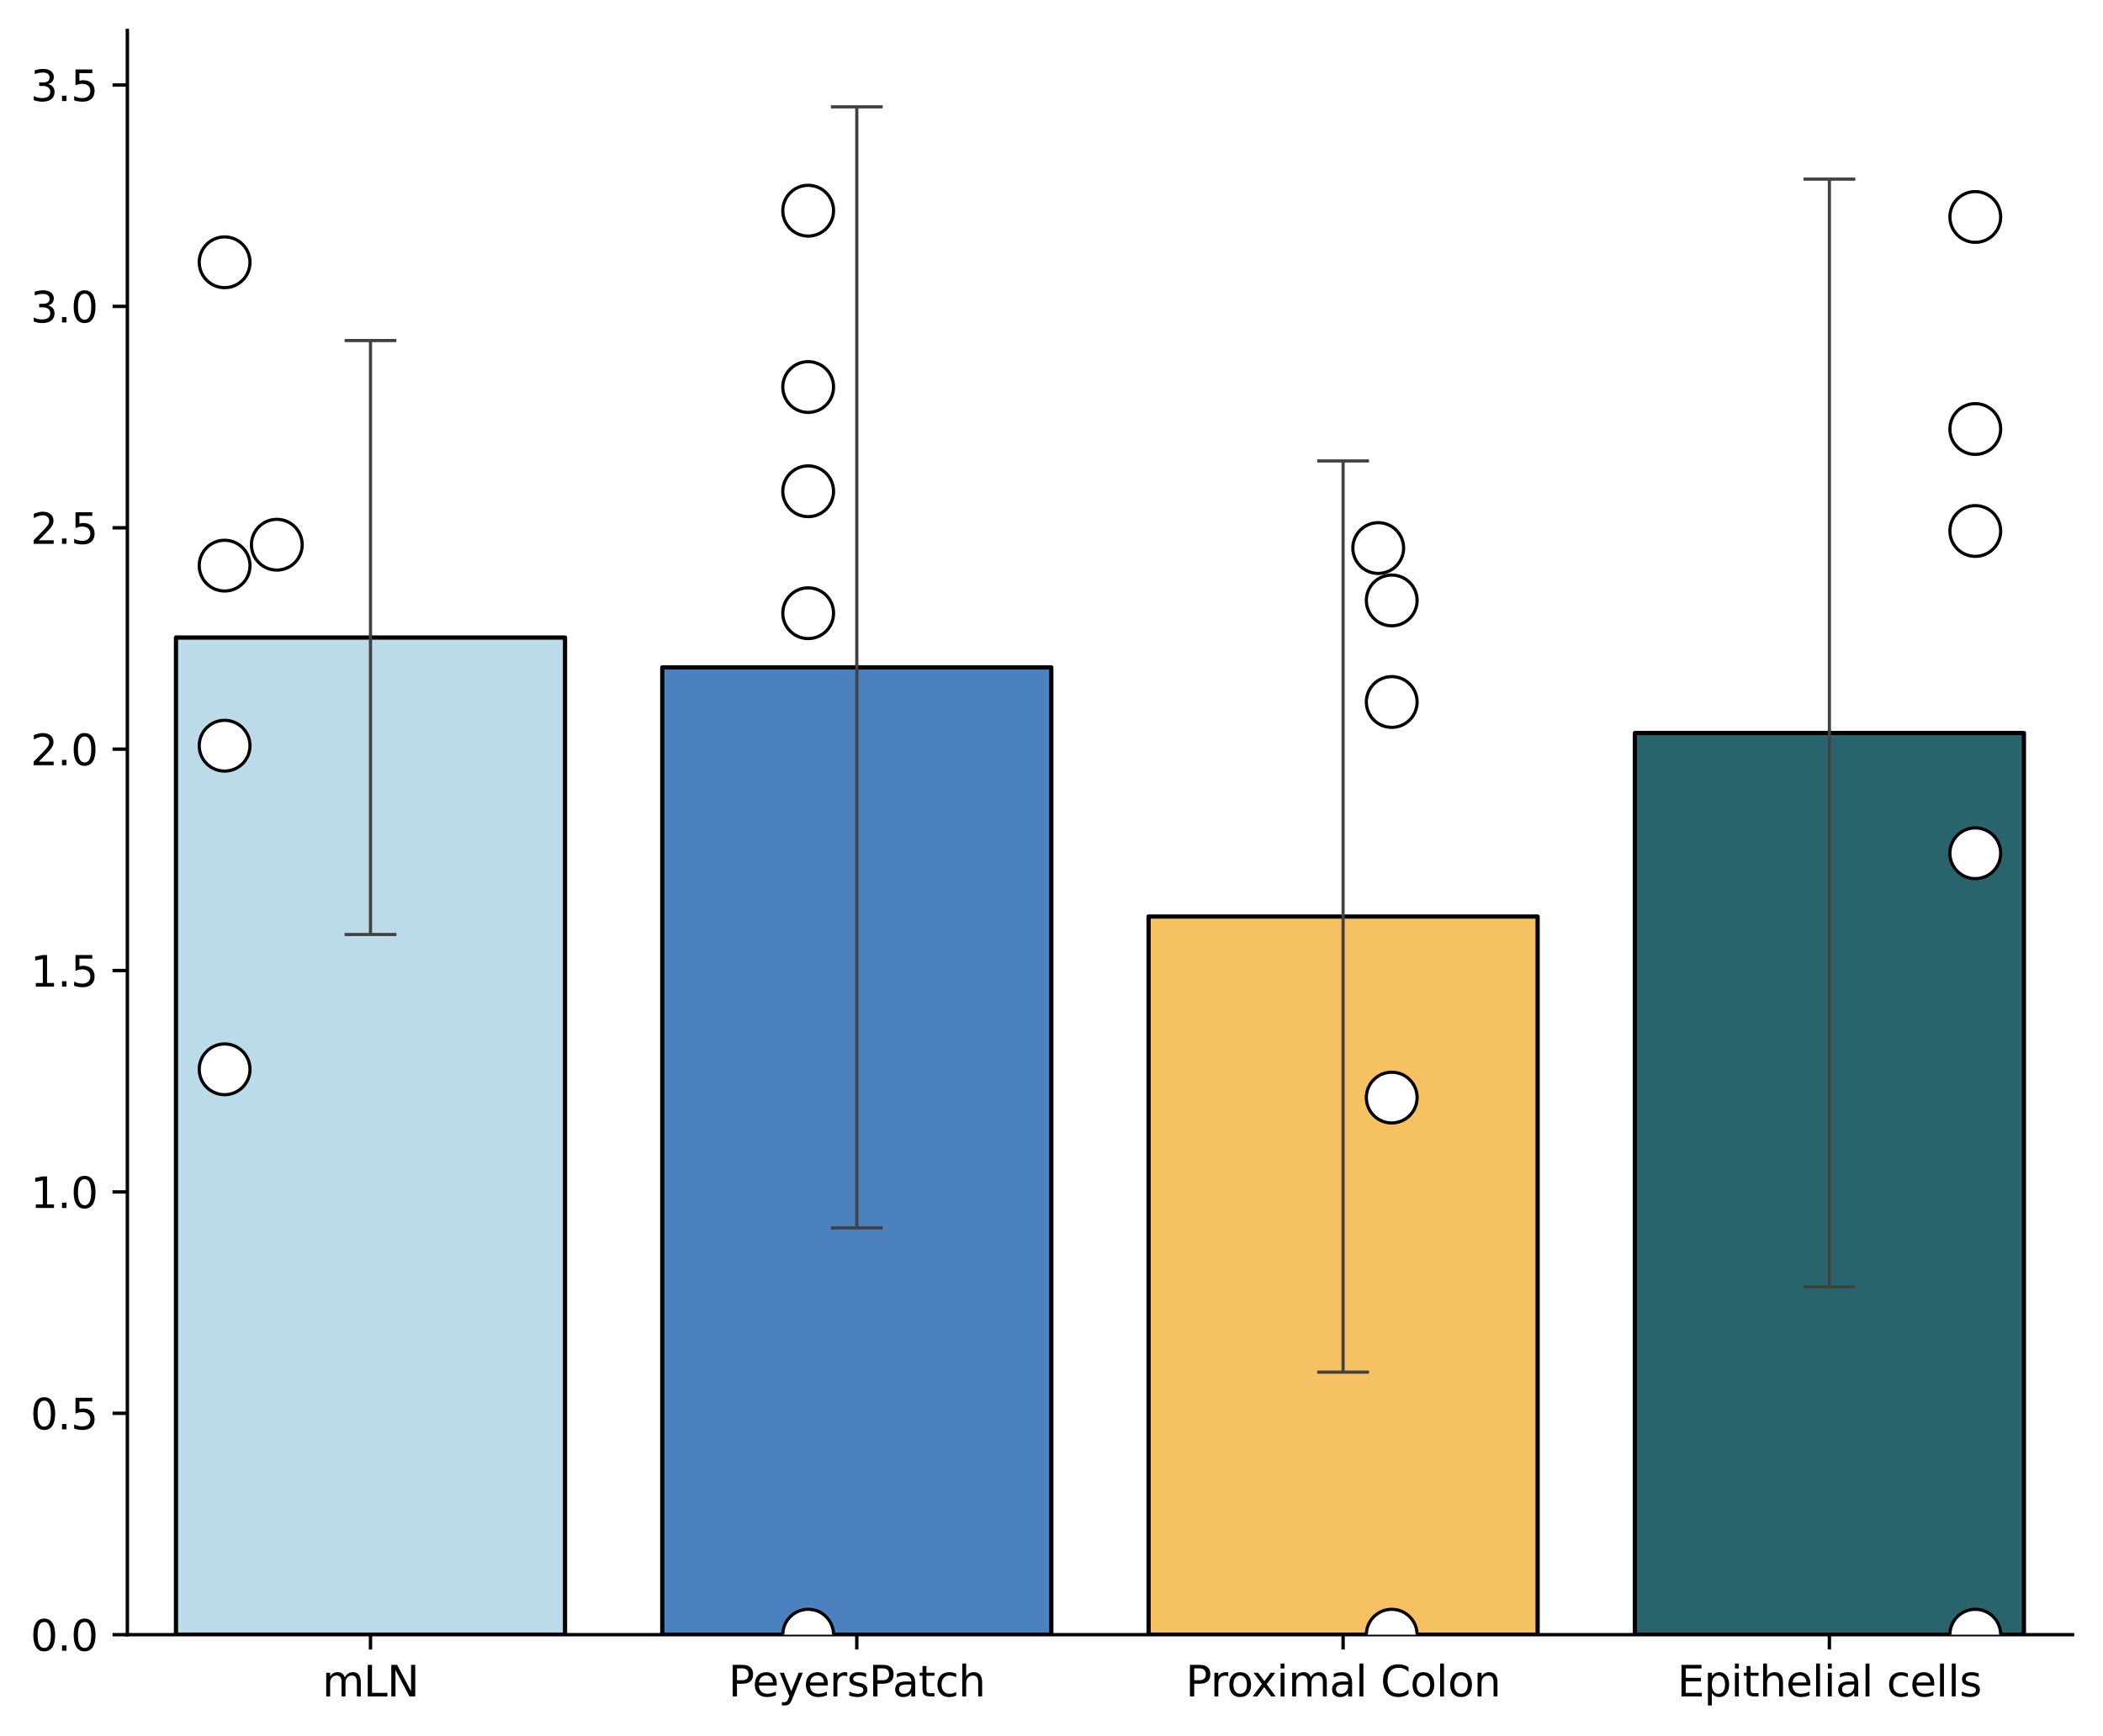 <?xml version="1.0" encoding="utf-8" standalone="no"?>
<!DOCTYPE svg PUBLIC "-//W3C//DTD SVG 1.1//EN"
  "http://www.w3.org/Graphics/SVG/1.1/DTD/svg11.dtd">
<svg xmlns:xlink="http://www.w3.org/1999/xlink" width="497.082pt" height="410.318pt" viewBox="0 0 497.082 410.318" xmlns="http://www.w3.org/2000/svg" version="1.1">
 <defs>
  <style type="text/css">*{stroke-linejoin: round; stroke-linecap: butt}</style>
 </defs>
 <g id="figure_1">
  <g id="patch_1">
   <path d="M 0 410.318 
L 497.082 410.318 
L 497.082 0 
L 0 0 
z
" style="fill: #ffffff"/>
  </g>
  <g id="axes_1">
   <g id="patch_2">
    <path d="M 30.103 386.44 
L 489.882 386.44 
L 489.882 7.2 
L 30.103 7.2 
z
" style="fill: #ffffff"/>
   </g>
   <g id="patch_3">
    <path d="M 41.598 386.44 
L 133.553 386.44 
L 133.553 150.713 
L 41.598 150.713 
z
" clip-path="url(#pd1408c23bc)" style="fill: #bcdbe8; stroke: #000000; stroke-linejoin: miter"/>
   </g>
   <g id="patch_4">
    <path d="M 156.542 386.44 
L 248.498 386.44 
L 248.498 157.769 
L 156.542 157.769 
z
" clip-path="url(#pd1408c23bc)" style="fill: #4b81bf; stroke: #000000; stroke-linejoin: miter"/>
   </g>
   <g id="patch_5">
    <path d="M 271.487 386.44 
L 363.443 386.44 
L 363.443 216.671 
L 271.487 216.671 
z
" clip-path="url(#pd1408c23bc)" style="fill: #f6c163; stroke: #000000; stroke-linejoin: miter"/>
   </g>
   <g id="patch_6">
    <path d="M 386.432 386.44 
L 478.387 386.44 
L 478.387 173.277 
L 386.432 173.277 
z
" clip-path="url(#pd1408c23bc)" style="fill: #29636c; stroke: #000000; stroke-linejoin: miter"/>
   </g>
   <g id="matplotlib.axis_1">
    <g id="xtick_1">
     <g id="line2d_1">
      <defs>
       <path id="mbad4733fdb" d="M 0 0 
L 0 3.5 
" style="stroke: #000000; stroke-width: 0.8"/>
      </defs>
      <g>
       <use xlink:href="#mbad4733fdb" x="87.575" y="386.44" style="stroke: #000000; stroke-width: 0.8"/>
      </g>
     </g>
     <g id="text_1">
      <!-- mLN -->
      <g transform="translate(76.179 401.038) scale(0.1 -0.1)">
       <defs>
        <path id="DejaVuSans-6d" d="M 3328 2828 
Q 3544 3216 3844 3400 
Q 4144 3584 4550 3584 
Q 5097 3584 5394 3201 
Q 5691 2819 5691 2113 
L 5691 0 
L 5113 0 
L 5113 2094 
Q 5113 2597 4934 2840 
Q 4756 3084 4391 3084 
Q 3944 3084 3684 2787 
Q 3425 2491 3425 1978 
L 3425 0 
L 2847 0 
L 2847 2094 
Q 2847 2600 2669 2842 
Q 2491 3084 2119 3084 
Q 1678 3084 1418 2786 
Q 1159 2488 1159 1978 
L 1159 0 
L 581 0 
L 581 3500 
L 1159 3500 
L 1159 2956 
Q 1356 3278 1631 3431 
Q 1906 3584 2284 3584 
Q 2666 3584 2933 3390 
Q 3200 3197 3328 2828 
z
" transform="scale(0.016)"/>
        <path id="DejaVuSans-4c" d="M 628 4666 
L 1259 4666 
L 1259 531 
L 3531 531 
L 3531 0 
L 628 0 
L 628 4666 
z
" transform="scale(0.016)"/>
        <path id="DejaVuSans-4e" d="M 628 4666 
L 1478 4666 
L 3547 763 
L 3547 4666 
L 4159 4666 
L 4159 0 
L 3309 0 
L 1241 3903 
L 1241 0 
L 628 0 
L 628 4666 
z
" transform="scale(0.016)"/>
       </defs>
       <use xlink:href="#DejaVuSans-6d"/>
       <use xlink:href="#DejaVuSans-4c" transform="translate(97.412 0)"/>
       <use xlink:href="#DejaVuSans-4e" transform="translate(153.125 0)"/>
      </g>
     </g>
    </g>
    <g id="xtick_2">
     <g id="line2d_2">
      <g>
       <use xlink:href="#mbad4733fdb" x="202.52" y="386.44" style="stroke: #000000; stroke-width: 0.8"/>
      </g>
     </g>
     <g id="text_2">
      <!-- PeyersPatch -->
      <g transform="translate(172.182 401.038) scale(0.1 -0.1)">
       <defs>
        <path id="DejaVuSans-50" d="M 1259 4147 
L 1259 2394 
L 2053 2394 
Q 2494 2394 2734 2622 
Q 2975 2850 2975 3272 
Q 2975 3691 2734 3919 
Q 2494 4147 2053 4147 
L 1259 4147 
z
M 628 4666 
L 2053 4666 
Q 2838 4666 3239 4311 
Q 3641 3956 3641 3272 
Q 3641 2581 3239 2228 
Q 2838 1875 2053 1875 
L 1259 1875 
L 1259 0 
L 628 0 
L 628 4666 
z
" transform="scale(0.016)"/>
        <path id="DejaVuSans-65" d="M 3597 1894 
L 3597 1613 
L 953 1613 
Q 991 1019 1311 708 
Q 1631 397 2203 397 
Q 2534 397 2845 478 
Q 3156 559 3463 722 
L 3463 178 
Q 3153 47 2828 -22 
Q 2503 -91 2169 -91 
Q 1331 -91 842 396 
Q 353 884 353 1716 
Q 353 2575 817 3079 
Q 1281 3584 2069 3584 
Q 2775 3584 3186 3129 
Q 3597 2675 3597 1894 
z
M 3022 2063 
Q 3016 2534 2758 2815 
Q 2500 3097 2075 3097 
Q 1594 3097 1305 2825 
Q 1016 2553 972 2059 
L 3022 2063 
z
" transform="scale(0.016)"/>
        <path id="DejaVuSans-79" d="M 2059 -325 
Q 1816 -950 1584 -1140 
Q 1353 -1331 966 -1331 
L 506 -1331 
L 506 -850 
L 844 -850 
Q 1081 -850 1212 -737 
Q 1344 -625 1503 -206 
L 1606 56 
L 191 3500 
L 800 3500 
L 1894 763 
L 2988 3500 
L 3597 3500 
L 2059 -325 
z
" transform="scale(0.016)"/>
        <path id="DejaVuSans-72" d="M 2631 2963 
Q 2534 3019 2420 3045 
Q 2306 3072 2169 3072 
Q 1681 3072 1420 2755 
Q 1159 2438 1159 1844 
L 1159 0 
L 581 0 
L 581 3500 
L 1159 3500 
L 1159 2956 
Q 1341 3275 1631 3429 
Q 1922 3584 2338 3584 
Q 2397 3584 2469 3576 
Q 2541 3569 2628 3553 
L 2631 2963 
z
" transform="scale(0.016)"/>
        <path id="DejaVuSans-73" d="M 2834 3397 
L 2834 2853 
Q 2591 2978 2328 3040 
Q 2066 3103 1784 3103 
Q 1356 3103 1142 2972 
Q 928 2841 928 2578 
Q 928 2378 1081 2264 
Q 1234 2150 1697 2047 
L 1894 2003 
Q 2506 1872 2764 1633 
Q 3022 1394 3022 966 
Q 3022 478 2636 193 
Q 2250 -91 1575 -91 
Q 1294 -91 989 -36 
Q 684 19 347 128 
L 347 722 
Q 666 556 975 473 
Q 1284 391 1588 391 
Q 1994 391 2212 530 
Q 2431 669 2431 922 
Q 2431 1156 2273 1281 
Q 2116 1406 1581 1522 
L 1381 1569 
Q 847 1681 609 1914 
Q 372 2147 372 2553 
Q 372 3047 722 3315 
Q 1072 3584 1716 3584 
Q 2034 3584 2315 3537 
Q 2597 3491 2834 3397 
z
" transform="scale(0.016)"/>
        <path id="DejaVuSans-61" d="M 2194 1759 
Q 1497 1759 1228 1600 
Q 959 1441 959 1056 
Q 959 750 1161 570 
Q 1363 391 1709 391 
Q 2188 391 2477 730 
Q 2766 1069 2766 1631 
L 2766 1759 
L 2194 1759 
z
M 3341 1997 
L 3341 0 
L 2766 0 
L 2766 531 
Q 2569 213 2275 61 
Q 1981 -91 1556 -91 
Q 1019 -91 701 211 
Q 384 513 384 1019 
Q 384 1609 779 1909 
Q 1175 2209 1959 2209 
L 2766 2209 
L 2766 2266 
Q 2766 2663 2505 2880 
Q 2244 3097 1772 3097 
Q 1472 3097 1187 3025 
Q 903 2953 641 2809 
L 641 3341 
Q 956 3463 1253 3523 
Q 1550 3584 1831 3584 
Q 2591 3584 2966 3190 
Q 3341 2797 3341 1997 
z
" transform="scale(0.016)"/>
        <path id="DejaVuSans-74" d="M 1172 4494 
L 1172 3500 
L 2356 3500 
L 2356 3053 
L 1172 3053 
L 1172 1153 
Q 1172 725 1289 603 
Q 1406 481 1766 481 
L 2356 481 
L 2356 0 
L 1766 0 
Q 1100 0 847 248 
Q 594 497 594 1153 
L 594 3053 
L 172 3053 
L 172 3500 
L 594 3500 
L 594 4494 
L 1172 4494 
z
" transform="scale(0.016)"/>
        <path id="DejaVuSans-63" d="M 3122 3366 
L 3122 2828 
Q 2878 2963 2633 3030 
Q 2388 3097 2138 3097 
Q 1578 3097 1268 2742 
Q 959 2388 959 1747 
Q 959 1106 1268 751 
Q 1578 397 2138 397 
Q 2388 397 2633 464 
Q 2878 531 3122 666 
L 3122 134 
Q 2881 22 2623 -34 
Q 2366 -91 2075 -91 
Q 1284 -91 818 406 
Q 353 903 353 1747 
Q 353 2603 823 3093 
Q 1294 3584 2113 3584 
Q 2378 3584 2631 3529 
Q 2884 3475 3122 3366 
z
" transform="scale(0.016)"/>
        <path id="DejaVuSans-68" d="M 3513 2113 
L 3513 0 
L 2938 0 
L 2938 2094 
Q 2938 2591 2744 2837 
Q 2550 3084 2163 3084 
Q 1697 3084 1428 2787 
Q 1159 2491 1159 1978 
L 1159 0 
L 581 0 
L 581 4863 
L 1159 4863 
L 1159 2956 
Q 1366 3272 1645 3428 
Q 1925 3584 2291 3584 
Q 2894 3584 3203 3211 
Q 3513 2838 3513 2113 
z
" transform="scale(0.016)"/>
       </defs>
       <use xlink:href="#DejaVuSans-50"/>
       <use xlink:href="#DejaVuSans-65" transform="translate(56.678 0)"/>
       <use xlink:href="#DejaVuSans-79" transform="translate(118.201 0)"/>
       <use xlink:href="#DejaVuSans-65" transform="translate(177.381 0)"/>
       <use xlink:href="#DejaVuSans-72" transform="translate(238.904 0)"/>
       <use xlink:href="#DejaVuSans-73" transform="translate(280.018 0)"/>
       <use xlink:href="#DejaVuSans-50" transform="translate(332.117 0)"/>
       <use xlink:href="#DejaVuSans-61" transform="translate(387.92 0)"/>
       <use xlink:href="#DejaVuSans-74" transform="translate(449.199 0)"/>
       <use xlink:href="#DejaVuSans-63" transform="translate(488.408 0)"/>
       <use xlink:href="#DejaVuSans-68" transform="translate(543.389 0)"/>
      </g>
     </g>
    </g>
    <g id="xtick_3">
     <g id="line2d_3">
      <g>
       <use xlink:href="#mbad4733fdb" x="317.465" y="386.44" style="stroke: #000000; stroke-width: 0.8"/>
      </g>
     </g>
     <g id="text_3">
      <!-- Proximal Colon -->
      <g transform="translate(280.262 401.038) scale(0.1 -0.1)">
       <defs>
        <path id="DejaVuSans-6f" d="M 1959 3097 
Q 1497 3097 1228 2736 
Q 959 2375 959 1747 
Q 959 1119 1226 758 
Q 1494 397 1959 397 
Q 2419 397 2687 759 
Q 2956 1122 2956 1747 
Q 2956 2369 2687 2733 
Q 2419 3097 1959 3097 
z
M 1959 3584 
Q 2709 3584 3137 3096 
Q 3566 2609 3566 1747 
Q 3566 888 3137 398 
Q 2709 -91 1959 -91 
Q 1206 -91 779 398 
Q 353 888 353 1747 
Q 353 2609 779 3096 
Q 1206 3584 1959 3584 
z
" transform="scale(0.016)"/>
        <path id="DejaVuSans-78" d="M 3513 3500 
L 2247 1797 
L 3578 0 
L 2900 0 
L 1881 1375 
L 863 0 
L 184 0 
L 1544 1831 
L 300 3500 
L 978 3500 
L 1906 2253 
L 2834 3500 
L 3513 3500 
z
" transform="scale(0.016)"/>
        <path id="DejaVuSans-69" d="M 603 3500 
L 1178 3500 
L 1178 0 
L 603 0 
L 603 3500 
z
M 603 4863 
L 1178 4863 
L 1178 4134 
L 603 4134 
L 603 4863 
z
" transform="scale(0.016)"/>
        <path id="DejaVuSans-6c" d="M 603 4863 
L 1178 4863 
L 1178 0 
L 603 0 
L 603 4863 
z
" transform="scale(0.016)"/>
        <path id="DejaVuSans-20" transform="scale(0.016)"/>
        <path id="DejaVuSans-43" d="M 4122 4306 
L 4122 3641 
Q 3803 3938 3442 4084 
Q 3081 4231 2675 4231 
Q 1875 4231 1450 3742 
Q 1025 3253 1025 2328 
Q 1025 1406 1450 917 
Q 1875 428 2675 428 
Q 3081 428 3442 575 
Q 3803 722 4122 1019 
L 4122 359 
Q 3791 134 3420 21 
Q 3050 -91 2638 -91 
Q 1578 -91 968 557 
Q 359 1206 359 2328 
Q 359 3453 968 4101 
Q 1578 4750 2638 4750 
Q 3056 4750 3426 4639 
Q 3797 4528 4122 4306 
z
" transform="scale(0.016)"/>
        <path id="DejaVuSans-6e" d="M 3513 2113 
L 3513 0 
L 2938 0 
L 2938 2094 
Q 2938 2591 2744 2837 
Q 2550 3084 2163 3084 
Q 1697 3084 1428 2787 
Q 1159 2491 1159 1978 
L 1159 0 
L 581 0 
L 581 3500 
L 1159 3500 
L 1159 2956 
Q 1366 3272 1645 3428 
Q 1925 3584 2291 3584 
Q 2894 3584 3203 3211 
Q 3513 2838 3513 2113 
z
" transform="scale(0.016)"/>
       </defs>
       <use xlink:href="#DejaVuSans-50"/>
       <use xlink:href="#DejaVuSans-72" transform="translate(58.553 0)"/>
       <use xlink:href="#DejaVuSans-6f" transform="translate(97.416 0)"/>
       <use xlink:href="#DejaVuSans-78" transform="translate(155.473 0)"/>
       <use xlink:href="#DejaVuSans-69" transform="translate(214.652 0)"/>
       <use xlink:href="#DejaVuSans-6d" transform="translate(242.436 0)"/>
       <use xlink:href="#DejaVuSans-61" transform="translate(339.848 0)"/>
       <use xlink:href="#DejaVuSans-6c" transform="translate(401.127 0)"/>
       <use xlink:href="#DejaVuSans-20" transform="translate(428.91 0)"/>
       <use xlink:href="#DejaVuSans-43" transform="translate(460.697 0)"/>
       <use xlink:href="#DejaVuSans-6f" transform="translate(530.521 0)"/>
       <use xlink:href="#DejaVuSans-6c" transform="translate(591.703 0)"/>
       <use xlink:href="#DejaVuSans-6f" transform="translate(619.486 0)"/>
       <use xlink:href="#DejaVuSans-6e" transform="translate(680.668 0)"/>
      </g>
     </g>
    </g>
    <g id="xtick_4">
     <g id="line2d_4">
      <g>
       <use xlink:href="#mbad4733fdb" x="432.41" y="386.44" style="stroke: #000000; stroke-width: 0.8"/>
      </g>
     </g>
     <g id="text_4">
      <!-- Epithelial cells -->
      <g transform="translate(396.452 401.038) scale(0.1 -0.1)">
       <defs>
        <path id="DejaVuSans-45" d="M 628 4666 
L 3578 4666 
L 3578 4134 
L 1259 4134 
L 1259 2753 
L 3481 2753 
L 3481 2222 
L 1259 2222 
L 1259 531 
L 3634 531 
L 3634 0 
L 628 0 
L 628 4666 
z
" transform="scale(0.016)"/>
        <path id="DejaVuSans-70" d="M 1159 525 
L 1159 -1331 
L 581 -1331 
L 581 3500 
L 1159 3500 
L 1159 2969 
Q 1341 3281 1617 3432 
Q 1894 3584 2278 3584 
Q 2916 3584 3314 3078 
Q 3713 2572 3713 1747 
Q 3713 922 3314 415 
Q 2916 -91 2278 -91 
Q 1894 -91 1617 61 
Q 1341 213 1159 525 
z
M 3116 1747 
Q 3116 2381 2855 2742 
Q 2594 3103 2138 3103 
Q 1681 3103 1420 2742 
Q 1159 2381 1159 1747 
Q 1159 1113 1420 752 
Q 1681 391 2138 391 
Q 2594 391 2855 752 
Q 3116 1113 3116 1747 
z
" transform="scale(0.016)"/>
       </defs>
       <use xlink:href="#DejaVuSans-45"/>
       <use xlink:href="#DejaVuSans-70" transform="translate(63.184 0)"/>
       <use xlink:href="#DejaVuSans-69" transform="translate(126.66 0)"/>
       <use xlink:href="#DejaVuSans-74" transform="translate(154.443 0)"/>
       <use xlink:href="#DejaVuSans-68" transform="translate(193.652 0)"/>
       <use xlink:href="#DejaVuSans-65" transform="translate(257.031 0)"/>
       <use xlink:href="#DejaVuSans-6c" transform="translate(318.555 0)"/>
       <use xlink:href="#DejaVuSans-69" transform="translate(346.338 0)"/>
       <use xlink:href="#DejaVuSans-61" transform="translate(374.121 0)"/>
       <use xlink:href="#DejaVuSans-6c" transform="translate(435.4 0)"/>
       <use xlink:href="#DejaVuSans-20" transform="translate(463.184 0)"/>
       <use xlink:href="#DejaVuSans-63" transform="translate(494.971 0)"/>
       <use xlink:href="#DejaVuSans-65" transform="translate(549.951 0)"/>
       <use xlink:href="#DejaVuSans-6c" transform="translate(611.475 0)"/>
       <use xlink:href="#DejaVuSans-6c" transform="translate(639.258 0)"/>
       <use xlink:href="#DejaVuSans-73" transform="translate(667.041 0)"/>
      </g>
     </g>
    </g>
   </g>
   <g id="matplotlib.axis_2">
    <g id="ytick_1">
     <g id="line2d_5">
      <defs>
       <path id="mf39ffef354" d="M 0 0 
L -3.5 0 
" style="stroke: #000000; stroke-width: 0.8"/>
      </defs>
      <g>
       <use xlink:href="#mf39ffef354" x="30.103" y="386.44" style="stroke: #000000; stroke-width: 0.8"/>
      </g>
     </g>
     <g id="text_5">
      <!-- 0.0 -->
      <g transform="translate(7.2 390.239) scale(0.1 -0.1)">
       <defs>
        <path id="DejaVuSans-30" d="M 2034 4250 
Q 1547 4250 1301 3770 
Q 1056 3291 1056 2328 
Q 1056 1369 1301 889 
Q 1547 409 2034 409 
Q 2525 409 2770 889 
Q 3016 1369 3016 2328 
Q 3016 3291 2770 3770 
Q 2525 4250 2034 4250 
z
M 2034 4750 
Q 2819 4750 3233 4129 
Q 3647 3509 3647 2328 
Q 3647 1150 3233 529 
Q 2819 -91 2034 -91 
Q 1250 -91 836 529 
Q 422 1150 422 2328 
Q 422 3509 836 4129 
Q 1250 4750 2034 4750 
z
" transform="scale(0.016)"/>
        <path id="DejaVuSans-2e" d="M 684 794 
L 1344 794 
L 1344 0 
L 684 0 
L 684 794 
z
" transform="scale(0.016)"/>
       </defs>
       <use xlink:href="#DejaVuSans-30"/>
       <use xlink:href="#DejaVuSans-2e" transform="translate(63.623 0)"/>
       <use xlink:href="#DejaVuSans-30" transform="translate(95.41 0)"/>
      </g>
     </g>
    </g>
    <g id="ytick_2">
     <g id="line2d_6">
      <g>
       <use xlink:href="#mf39ffef354" x="30.103" y="334.105" style="stroke: #000000; stroke-width: 0.8"/>
      </g>
     </g>
     <g id="text_6">
      <!-- 0.5 -->
      <g transform="translate(7.2 337.904) scale(0.1 -0.1)">
       <defs>
        <path id="DejaVuSans-35" d="M 691 4666 
L 3169 4666 
L 3169 4134 
L 1269 4134 
L 1269 2991 
Q 1406 3038 1543 3061 
Q 1681 3084 1819 3084 
Q 2600 3084 3056 2656 
Q 3513 2228 3513 1497 
Q 3513 744 3044 326 
Q 2575 -91 1722 -91 
Q 1428 -91 1123 -41 
Q 819 9 494 109 
L 494 744 
Q 775 591 1075 516 
Q 1375 441 1709 441 
Q 2250 441 2565 725 
Q 2881 1009 2881 1497 
Q 2881 1984 2565 2268 
Q 2250 2553 1709 2553 
Q 1456 2553 1204 2497 
Q 953 2441 691 2322 
L 691 4666 
z
" transform="scale(0.016)"/>
       </defs>
       <use xlink:href="#DejaVuSans-30"/>
       <use xlink:href="#DejaVuSans-2e" transform="translate(63.623 0)"/>
       <use xlink:href="#DejaVuSans-35" transform="translate(95.41 0)"/>
      </g>
     </g>
    </g>
    <g id="ytick_3">
     <g id="line2d_7">
      <g>
       <use xlink:href="#mf39ffef354" x="30.103" y="281.77" style="stroke: #000000; stroke-width: 0.8"/>
      </g>
     </g>
     <g id="text_7">
      <!-- 1.0 -->
      <g transform="translate(7.2 285.569) scale(0.1 -0.1)">
       <defs>
        <path id="DejaVuSans-31" d="M 794 531 
L 1825 531 
L 1825 4091 
L 703 3866 
L 703 4441 
L 1819 4666 
L 2450 4666 
L 2450 531 
L 3481 531 
L 3481 0 
L 794 0 
L 794 531 
z
" transform="scale(0.016)"/>
       </defs>
       <use xlink:href="#DejaVuSans-31"/>
       <use xlink:href="#DejaVuSans-2e" transform="translate(63.623 0)"/>
       <use xlink:href="#DejaVuSans-30" transform="translate(95.41 0)"/>
      </g>
     </g>
    </g>
    <g id="ytick_4">
     <g id="line2d_8">
      <g>
       <use xlink:href="#mf39ffef354" x="30.103" y="229.435" style="stroke: #000000; stroke-width: 0.8"/>
      </g>
     </g>
     <g id="text_8">
      <!-- 1.5 -->
      <g transform="translate(7.2 233.234) scale(0.1 -0.1)">
       <use xlink:href="#DejaVuSans-31"/>
       <use xlink:href="#DejaVuSans-2e" transform="translate(63.623 0)"/>
       <use xlink:href="#DejaVuSans-35" transform="translate(95.41 0)"/>
      </g>
     </g>
    </g>
    <g id="ytick_5">
     <g id="line2d_9">
      <g>
       <use xlink:href="#mf39ffef354" x="30.103" y="177.1" style="stroke: #000000; stroke-width: 0.8"/>
      </g>
     </g>
     <g id="text_9">
      <!-- 2.0 -->
      <g transform="translate(7.2 180.899) scale(0.1 -0.1)">
       <defs>
        <path id="DejaVuSans-32" d="M 1228 531 
L 3431 531 
L 3431 0 
L 469 0 
L 469 531 
Q 828 903 1448 1529 
Q 2069 2156 2228 2338 
Q 2531 2678 2651 2914 
Q 2772 3150 2772 3378 
Q 2772 3750 2511 3984 
Q 2250 4219 1831 4219 
Q 1534 4219 1204 4116 
Q 875 4013 500 3803 
L 500 4441 
Q 881 4594 1212 4672 
Q 1544 4750 1819 4750 
Q 2544 4750 2975 4387 
Q 3406 4025 3406 3419 
Q 3406 3131 3298 2873 
Q 3191 2616 2906 2266 
Q 2828 2175 2409 1742 
Q 1991 1309 1228 531 
z
" transform="scale(0.016)"/>
       </defs>
       <use xlink:href="#DejaVuSans-32"/>
       <use xlink:href="#DejaVuSans-2e" transform="translate(63.623 0)"/>
       <use xlink:href="#DejaVuSans-30" transform="translate(95.41 0)"/>
      </g>
     </g>
    </g>
    <g id="ytick_6">
     <g id="line2d_10">
      <g>
       <use xlink:href="#mf39ffef354" x="30.103" y="124.765" style="stroke: #000000; stroke-width: 0.8"/>
      </g>
     </g>
     <g id="text_10">
      <!-- 2.5 -->
      <g transform="translate(7.2 128.564) scale(0.1 -0.1)">
       <use xlink:href="#DejaVuSans-32"/>
       <use xlink:href="#DejaVuSans-2e" transform="translate(63.623 0)"/>
       <use xlink:href="#DejaVuSans-35" transform="translate(95.41 0)"/>
      </g>
     </g>
    </g>
    <g id="ytick_7">
     <g id="line2d_11">
      <g>
       <use xlink:href="#mf39ffef354" x="30.103" y="72.43" style="stroke: #000000; stroke-width: 0.8"/>
      </g>
     </g>
     <g id="text_11">
      <!-- 3.0 -->
      <g transform="translate(7.2 76.229) scale(0.1 -0.1)">
       <defs>
        <path id="DejaVuSans-33" d="M 2597 2516 
Q 3050 2419 3304 2112 
Q 3559 1806 3559 1356 
Q 3559 666 3084 287 
Q 2609 -91 1734 -91 
Q 1441 -91 1130 -33 
Q 819 25 488 141 
L 488 750 
Q 750 597 1062 519 
Q 1375 441 1716 441 
Q 2309 441 2620 675 
Q 2931 909 2931 1356 
Q 2931 1769 2642 2001 
Q 2353 2234 1838 2234 
L 1294 2234 
L 1294 2753 
L 1863 2753 
Q 2328 2753 2575 2939 
Q 2822 3125 2822 3475 
Q 2822 3834 2567 4026 
Q 2313 4219 1838 4219 
Q 1578 4219 1281 4162 
Q 984 4106 628 3988 
L 628 4550 
Q 988 4650 1302 4700 
Q 1616 4750 1894 4750 
Q 2613 4750 3031 4423 
Q 3450 4097 3450 3541 
Q 3450 3153 3228 2886 
Q 3006 2619 2597 2516 
z
" transform="scale(0.016)"/>
       </defs>
       <use xlink:href="#DejaVuSans-33"/>
       <use xlink:href="#DejaVuSans-2e" transform="translate(63.623 0)"/>
       <use xlink:href="#DejaVuSans-30" transform="translate(95.41 0)"/>
      </g>
     </g>
    </g>
    <g id="ytick_8">
     <g id="line2d_12">
      <g>
       <use xlink:href="#mf39ffef354" x="30.103" y="20.095" style="stroke: #000000; stroke-width: 0.8"/>
      </g>
     </g>
     <g id="text_12">
      <!-- 3.5 -->
      <g transform="translate(7.2 23.894) scale(0.1 -0.1)">
       <use xlink:href="#DejaVuSans-33"/>
       <use xlink:href="#DejaVuSans-2e" transform="translate(63.623 0)"/>
       <use xlink:href="#DejaVuSans-35" transform="translate(95.41 0)"/>
      </g>
     </g>
    </g>
   </g>
   <g id="line2d_13">
    <path d="M 81.828 220.915 
L 93.323 220.915 
M 87.575 220.915 
L 87.575 80.511 
M 81.828 80.511 
L 93.323 80.511 
" clip-path="url(#pd1408c23bc)" style="fill: none; stroke: #424242; stroke-width: 0.75; stroke-linecap: square"/>
   </g>
   <g id="line2d_14">
    <path d="M 196.773 290.279 
L 208.267 290.279 
M 202.52 290.279 
L 202.52 25.259 
M 196.773 25.259 
L 208.267 25.259 
" clip-path="url(#pd1408c23bc)" style="fill: none; stroke: #424242; stroke-width: 0.75; stroke-linecap: square"/>
   </g>
   <g id="line2d_15">
    <path d="M 311.718 324.374 
L 323.212 324.374 
M 317.465 324.374 
L 317.465 108.969 
M 311.718 108.969 
L 323.212 108.969 
" clip-path="url(#pd1408c23bc)" style="fill: none; stroke: #424242; stroke-width: 0.75; stroke-linecap: square"/>
   </g>
   <g id="line2d_16">
    <path d="M 426.662 304.208 
L 438.157 304.208 
M 432.41 304.208 
L 432.41 42.347 
M 426.662 42.347 
L 438.157 42.347 
" clip-path="url(#pd1408c23bc)" style="fill: none; stroke: #424242; stroke-width: 0.75; stroke-linecap: square"/>
   </g>
   <g id="patch_7">
    <path d="M 30.103 386.44 
L 30.103 7.2 
" style="fill: none; stroke: #000000; stroke-width: 0.8; stroke-linejoin: miter; stroke-linecap: square"/>
   </g>
   <g id="patch_8">
    <path d="M 30.103 386.44 
L 489.882 386.44 
" style="fill: none; stroke: #000000; stroke-width: 0.8; stroke-linejoin: miter; stroke-linecap: square"/>
   </g>
   <g id="PathCollection_1">
    <defs>
     <path id="C0_0_420ca81103" d="M 0 6 
C 1.591 6 3.117 5.368 4.243 4.243 
C 5.368 3.117 6 1.591 6 -0 
C 6 -1.591 5.368 -3.117 4.243 -4.243 
C 3.117 -5.368 1.591 -6 0 -6 
C -1.591 -6 -3.117 -5.368 -4.243 -4.243 
C -5.368 -3.117 -6 -1.591 -6 0 
C -6 1.591 -5.368 3.117 -4.243 4.243 
C -3.117 5.368 -1.591 6 0 6 
z
"/>
    </defs>
    <g clip-path="url(#pd1408c23bc)">
     <use xlink:href="#C0_0_420ca81103" x="53.092" y="133.717" style="fill: #ffffff; stroke: #000000; stroke-width: 0.75"/>
    </g>
    <g clip-path="url(#pd1408c23bc)">
     <use xlink:href="#C0_0_420ca81103" x="53.092" y="176.285" style="fill: #ffffff; stroke: #000000; stroke-width: 0.75"/>
    </g>
    <g clip-path="url(#pd1408c23bc)">
     <use xlink:href="#C0_0_420ca81103" x="53.092" y="62.003" style="fill: #ffffff; stroke: #000000; stroke-width: 0.75"/>
    </g>
    <g clip-path="url(#pd1408c23bc)">
     <use xlink:href="#C0_0_420ca81103" x="65.431" y="128.77" style="fill: #ffffff; stroke: #000000; stroke-width: 0.75"/>
    </g>
    <g clip-path="url(#pd1408c23bc)">
     <use xlink:href="#C0_0_420ca81103" x="53.092" y="252.789" style="fill: #ffffff; stroke: #000000; stroke-width: 0.75"/>
    </g>
   </g>
   <g id="PathCollection_2">
    <path d="M 0 416.318 
C 1.591 416.318 3.117 415.686 4.243 414.561 
C 5.368 413.436 6 411.909 6 410.318 
C 6 408.727 5.368 407.201 4.243 406.075 
C 3.117 404.95 1.591 404.318 0 404.318 
C -1.591 404.318 -3.117 404.95 -4.243 406.075 
C -5.368 407.201 -6 408.727 -6 410.318 
C -6 411.909 -5.368 413.436 -4.243 414.561 
C -3.117 415.686 -1.591 416.318 0 416.318 
" clip-path="url(#pd1408c23bc)" style="fill: none; stroke: #000000; stroke-width: 0.75"/>
   </g>
   <g id="PathCollection_3">
    <path d="M 0 416.318 
C 1.591 416.318 3.117 415.686 4.243 414.561 
C 5.368 413.436 6 411.909 6 410.318 
C 6 408.727 5.368 407.201 4.243 406.075 
C 3.117 404.95 1.591 404.318 0 404.318 
C -1.591 404.318 -3.117 404.95 -4.243 406.075 
C -5.368 407.201 -6 408.727 -6 410.318 
C -6 411.909 -5.368 413.436 -4.243 414.561 
C -3.117 415.686 -1.591 416.318 0 416.318 
" clip-path="url(#pd1408c23bc)" style="fill: none; stroke: #000000; stroke-width: 0.75"/>
   </g>
   <g id="PathCollection_4">
    <path d="M 0 416.318 
C 1.591 416.318 3.117 415.686 4.243 414.561 
C 5.368 413.436 6 411.909 6 410.318 
C 6 408.727 5.368 407.201 4.243 406.075 
C 3.117 404.95 1.591 404.318 0 404.318 
C -1.591 404.318 -3.117 404.95 -4.243 406.075 
C -5.368 407.201 -6 408.727 -6 410.318 
C -6 411.909 -5.368 413.436 -4.243 414.561 
C -3.117 415.686 -1.591 416.318 0 416.318 
" clip-path="url(#pd1408c23bc)" style="fill: none; stroke: #000000; stroke-width: 0.75"/>
   </g>
   <g id="PathCollection_5">
    <path d="M 0 416.318 
C 1.591 416.318 3.117 415.686 4.243 414.561 
C 5.368 413.436 6 411.909 6 410.318 
C 6 408.727 5.368 407.201 4.243 406.075 
C 3.117 404.95 1.591 404.318 0 404.318 
C -1.591 404.318 -3.117 404.95 -4.243 406.075 
C -5.368 407.201 -6 408.727 -6 410.318 
C -6 411.909 -5.368 413.436 -4.243 414.561 
C -3.117 415.686 -1.591 416.318 0 416.318 
" clip-path="url(#pd1408c23bc)" style="fill: none; stroke: #000000; stroke-width: 0.75"/>
   </g>
   <g id="PathCollection_6">
    <defs>
     <path id="C1_0_4bc4da0cd2" d="M 0 6 
C 1.591 6 3.117 5.368 4.243 4.243 
C 5.368 3.117 6 1.591 6 -0 
C 6 -1.591 5.368 -3.117 4.243 -4.243 
C 3.117 -5.368 1.591 -6 0 -6 
C -1.591 -6 -3.117 -5.368 -4.243 -4.243 
C -5.368 -3.117 -6 -1.591 -6 0 
C -6 1.591 -5.368 3.117 -4.243 4.243 
C -3.117 5.368 -1.591 6 0 6 
z
"/>
    </defs>
    <g clip-path="url(#pd1408c23bc)">
     <use xlink:href="#C1_0_4bc4da0cd2" x="191.026" y="49.809" style="fill: #ffffff; stroke: #000000; stroke-width: 0.75"/>
    </g>
    <g clip-path="url(#pd1408c23bc)">
     <use xlink:href="#C1_0_4bc4da0cd2" x="191.026" y="386.44" style="fill: #ffffff; stroke: #000000; stroke-width: 0.75"/>
    </g>
    <g clip-path="url(#pd1408c23bc)">
     <use xlink:href="#C1_0_4bc4da0cd2" x="191.026" y="116.135" style="fill: #ffffff; stroke: #000000; stroke-width: 0.75"/>
    </g>
    <g clip-path="url(#pd1408c23bc)">
     <use xlink:href="#C1_0_4bc4da0cd2" x="191.026" y="144.965" style="fill: #ffffff; stroke: #000000; stroke-width: 0.75"/>
    </g>
    <g clip-path="url(#pd1408c23bc)">
     <use xlink:href="#C1_0_4bc4da0cd2" x="191.026" y="91.495" style="fill: #ffffff; stroke: #000000; stroke-width: 0.75"/>
    </g>
   </g>
   <g id="PathCollection_7">
    <path d="M 0 416.318 
C 1.591 416.318 3.117 415.686 4.243 414.561 
C 5.368 413.436 6 411.909 6 410.318 
C 6 408.727 5.368 407.201 4.243 406.075 
C 3.117 404.95 1.591 404.318 0 404.318 
C -1.591 404.318 -3.117 404.95 -4.243 406.075 
C -5.368 407.201 -6 408.727 -6 410.318 
C -6 411.909 -5.368 413.436 -4.243 414.561 
C -3.117 415.686 -1.591 416.318 0 416.318 
" clip-path="url(#pd1408c23bc)" style="fill: none; stroke: #000000; stroke-width: 0.75"/>
   </g>
   <g id="PathCollection_8">
    <path d="M 0 416.318 
C 1.591 416.318 3.117 415.686 4.243 414.561 
C 5.368 413.436 6 411.909 6 410.318 
C 6 408.727 5.368 407.201 4.243 406.075 
C 3.117 404.95 1.591 404.318 0 404.318 
C -1.591 404.318 -3.117 404.95 -4.243 406.075 
C -5.368 407.201 -6 408.727 -6 410.318 
C -6 411.909 -5.368 413.436 -4.243 414.561 
C -3.117 415.686 -1.591 416.318 0 416.318 
" clip-path="url(#pd1408c23bc)" style="fill: none; stroke: #000000; stroke-width: 0.75"/>
   </g>
   <g id="PathCollection_9">
    <path d="M 0 416.318 
C 1.591 416.318 3.117 415.686 4.243 414.561 
C 5.368 413.436 6 411.909 6 410.318 
C 6 408.727 5.368 407.201 4.243 406.075 
C 3.117 404.95 1.591 404.318 0 404.318 
C -1.591 404.318 -3.117 404.95 -4.243 406.075 
C -5.368 407.201 -6 408.727 -6 410.318 
C -6 411.909 -5.368 413.436 -4.243 414.561 
C -3.117 415.686 -1.591 416.318 0 416.318 
" clip-path="url(#pd1408c23bc)" style="fill: none; stroke: #000000; stroke-width: 0.75"/>
   </g>
   <g id="PathCollection_10">
    <path d="M 0 416.318 
C 1.591 416.318 3.117 415.686 4.243 414.561 
C 5.368 413.436 6 411.909 6 410.318 
C 6 408.727 5.368 407.201 4.243 406.075 
C 3.117 404.95 1.591 404.318 0 404.318 
C -1.591 404.318 -3.117 404.95 -4.243 406.075 
C -5.368 407.201 -6 408.727 -6 410.318 
C -6 411.909 -5.368 413.436 -4.243 414.561 
C -3.117 415.686 -1.591 416.318 0 416.318 
" clip-path="url(#pd1408c23bc)" style="fill: none; stroke: #000000; stroke-width: 0.75"/>
   </g>
   <g id="PathCollection_11">
    <defs>
     <path id="C2_0_4f6ad944cc" d="M 0 6 
C 1.591 6 3.117 5.368 4.243 4.243 
C 5.368 3.117 6 1.591 6 -0 
C 6 -1.591 5.368 -3.117 4.243 -4.243 
C 3.117 -5.368 1.591 -6 0 -6 
C -1.591 -6 -3.117 -5.368 -4.243 -4.243 
C -5.368 -3.117 -6 -1.591 -6 0 
C -6 1.591 -5.368 3.117 -4.243 4.243 
C -3.117 5.368 -1.591 6 0 6 
z
"/>
    </defs>
    <g clip-path="url(#pd1408c23bc)">
     <use xlink:href="#C2_0_4f6ad944cc" x="328.959" y="141.941" style="fill: #ffffff; stroke: #000000; stroke-width: 0.75"/>
    </g>
    <g clip-path="url(#pd1408c23bc)">
     <use xlink:href="#C2_0_4f6ad944cc" x="328.959" y="259.469" style="fill: #ffffff; stroke: #000000; stroke-width: 0.75"/>
    </g>
    <g clip-path="url(#pd1408c23bc)">
     <use xlink:href="#C2_0_4f6ad944cc" x="328.959" y="386.44" style="fill: #ffffff; stroke: #000000; stroke-width: 0.75"/>
    </g>
    <g clip-path="url(#pd1408c23bc)">
     <use xlink:href="#C2_0_4f6ad944cc" x="325.77" y="129.558" style="fill: #ffffff; stroke: #000000; stroke-width: 0.75"/>
    </g>
    <g clip-path="url(#pd1408c23bc)">
     <use xlink:href="#C2_0_4f6ad944cc" x="328.959" y="165.95" style="fill: #ffffff; stroke: #000000; stroke-width: 0.75"/>
    </g>
   </g>
   <g id="PathCollection_12">
    <path d="M 0 416.318 
C 1.591 416.318 3.117 415.686 4.243 414.561 
C 5.368 413.436 6 411.909 6 410.318 
C 6 408.727 5.368 407.201 4.243 406.075 
C 3.117 404.95 1.591 404.318 0 404.318 
C -1.591 404.318 -3.117 404.95 -4.243 406.075 
C -5.368 407.201 -6 408.727 -6 410.318 
C -6 411.909 -5.368 413.436 -4.243 414.561 
C -3.117 415.686 -1.591 416.318 0 416.318 
" clip-path="url(#pd1408c23bc)" style="fill: none; stroke: #000000; stroke-width: 0.75"/>
   </g>
   <g id="PathCollection_13">
    <path d="M 0 416.318 
C 1.591 416.318 3.117 415.686 4.243 414.561 
C 5.368 413.436 6 411.909 6 410.318 
C 6 408.727 5.368 407.201 4.243 406.075 
C 3.117 404.95 1.591 404.318 0 404.318 
C -1.591 404.318 -3.117 404.95 -4.243 406.075 
C -5.368 407.201 -6 408.727 -6 410.318 
C -6 411.909 -5.368 413.436 -4.243 414.561 
C -3.117 415.686 -1.591 416.318 0 416.318 
" clip-path="url(#pd1408c23bc)" style="fill: none; stroke: #000000; stroke-width: 0.75"/>
   </g>
   <g id="PathCollection_14">
    <path d="M 0 416.318 
C 1.591 416.318 3.117 415.686 4.243 414.561 
C 5.368 413.436 6 411.909 6 410.318 
C 6 408.727 5.368 407.201 4.243 406.075 
C 3.117 404.95 1.591 404.318 0 404.318 
C -1.591 404.318 -3.117 404.95 -4.243 406.075 
C -5.368 407.201 -6 408.727 -6 410.318 
C -6 411.909 -5.368 413.436 -4.243 414.561 
C -3.117 415.686 -1.591 416.318 0 416.318 
" clip-path="url(#pd1408c23bc)" style="fill: none; stroke: #000000; stroke-width: 0.75"/>
   </g>
   <g id="PathCollection_15">
    <path d="M 0 416.318 
C 1.591 416.318 3.117 415.686 4.243 414.561 
C 5.368 413.436 6 411.909 6 410.318 
C 6 408.727 5.368 407.201 4.243 406.075 
C 3.117 404.95 1.591 404.318 0 404.318 
C -1.591 404.318 -3.117 404.95 -4.243 406.075 
C -5.368 407.201 -6 408.727 -6 410.318 
C -6 411.909 -5.368 413.436 -4.243 414.561 
C -3.117 415.686 -1.591 416.318 0 416.318 
" clip-path="url(#pd1408c23bc)" style="fill: none; stroke: #000000; stroke-width: 0.75"/>
   </g>
   <g id="PathCollection_16">
    <defs>
     <path id="C3_0_971d7e5647" d="M 0 6 
C 1.591 6 3.117 5.368 4.243 4.243 
C 5.368 3.117 6 1.591 6 -0 
C 6 -1.591 5.368 -3.117 4.243 -4.243 
C 3.117 -5.368 1.591 -6 0 -6 
C -1.591 -6 -3.117 -5.368 -4.243 -4.243 
C -5.368 -3.117 -6 -1.591 -6 0 
C -6 1.591 -5.368 3.117 -4.243 4.243 
C -3.117 5.368 -1.591 6 0 6 
z
"/>
    </defs>
    <g clip-path="url(#pd1408c23bc)">
     <use xlink:href="#C3_0_971d7e5647" x="466.893" y="101.42" style="fill: #ffffff; stroke: #000000; stroke-width: 0.75"/>
    </g>
    <g clip-path="url(#pd1408c23bc)">
     <use xlink:href="#C3_0_971d7e5647" x="466.893" y="125.525" style="fill: #ffffff; stroke: #000000; stroke-width: 0.75"/>
    </g>
    <g clip-path="url(#pd1408c23bc)">
     <use xlink:href="#C3_0_971d7e5647" x="466.893" y="201.713" style="fill: #ffffff; stroke: #000000; stroke-width: 0.75"/>
    </g>
    <g clip-path="url(#pd1408c23bc)">
     <use xlink:href="#C3_0_971d7e5647" x="466.893" y="386.44" style="fill: #ffffff; stroke: #000000; stroke-width: 0.75"/>
    </g>
    <g clip-path="url(#pd1408c23bc)">
     <use xlink:href="#C3_0_971d7e5647" x="466.893" y="51.29" style="fill: #ffffff; stroke: #000000; stroke-width: 0.75"/>
    </g>
   </g>
  </g>
 </g>
 <defs>
  <clipPath id="pd1408c23bc">
   <rect x="30.103" y="7.2" width="459.779" height="379.24"/>
  </clipPath>
 </defs>
</svg>
